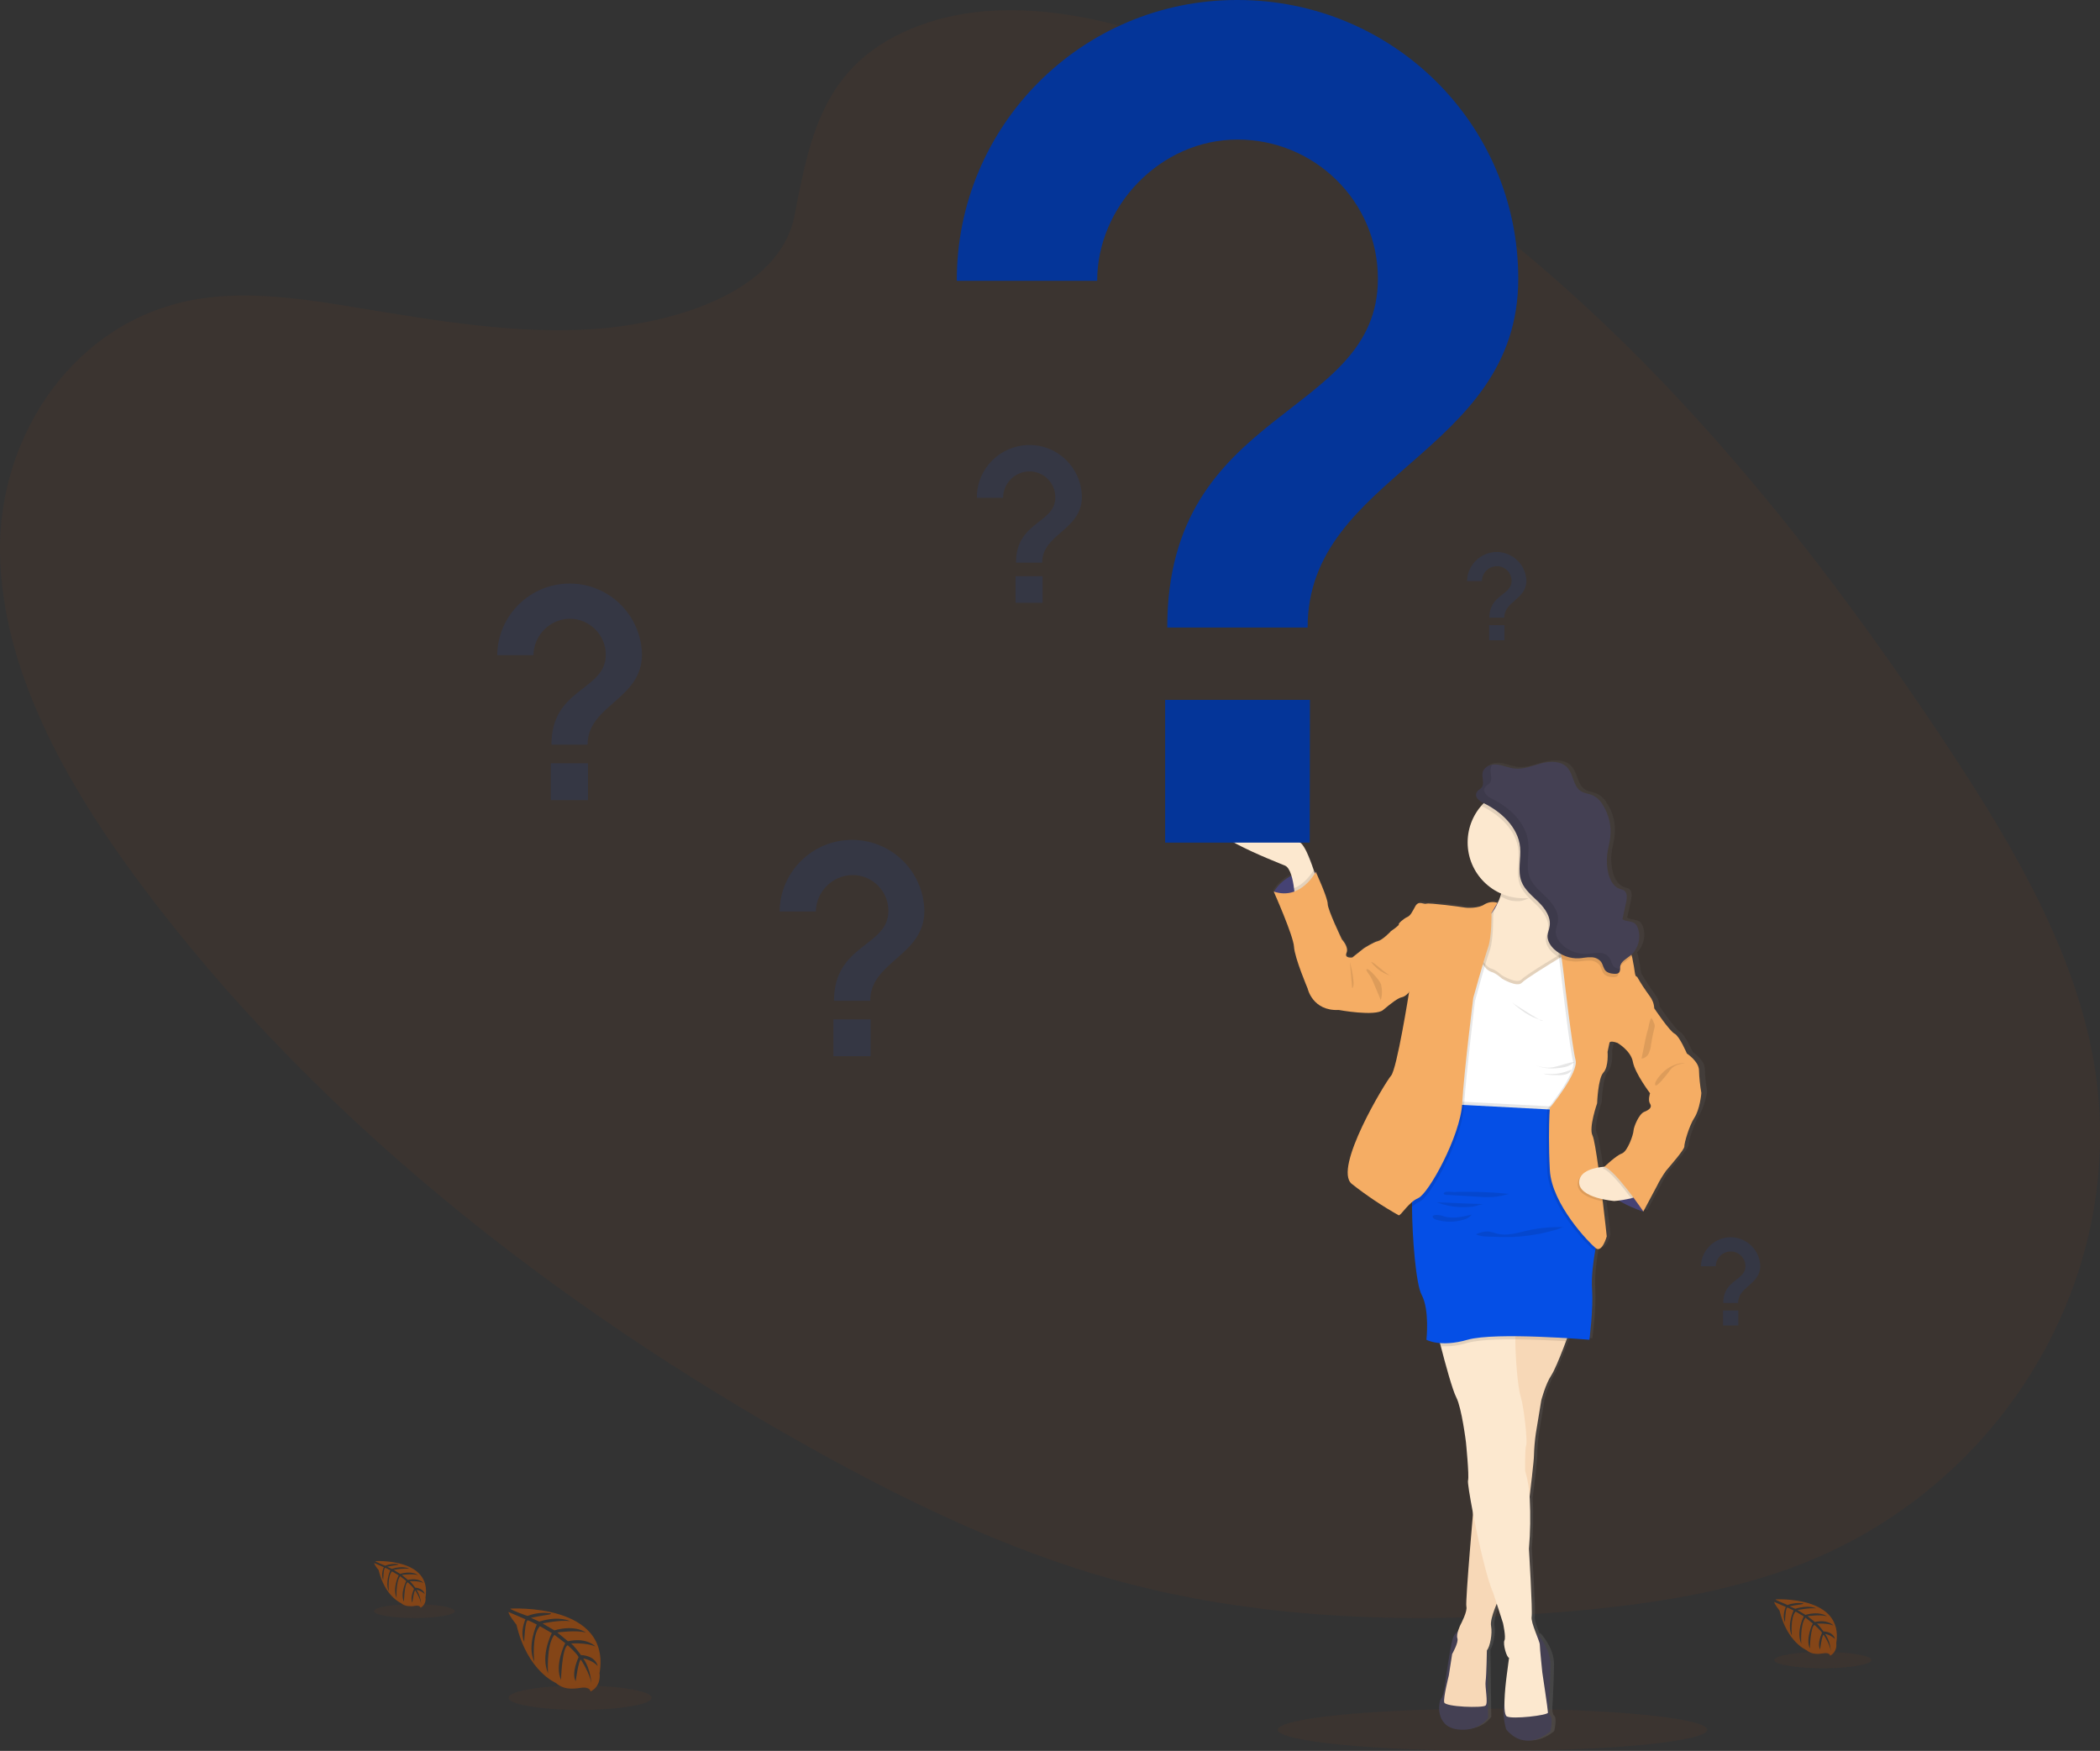 <?xml version="1.0" encoding="utf-8"?>
<!-- Generator: Adobe Illustrator 22.1.0, SVG Export Plug-In . SVG Version: 6.00 Build 0)  -->
<svg version="1.1" id="_x38_69a981d-5394-490d-9104-6940aaebaf2b"
	 xmlns="http://www.w3.org/2000/svg" xmlns:xlink="http://www.w3.org/1999/xlink" x="0px" y="0px" viewBox="0 0 1003.9 836.8"
	 style="enable-background:new 0 0 1003.9 836.8;" xml:space="preserve">
<rect x="0" y="0" width="1003.9" height="836.8" fill="#333333" stroke="none"/>
<style type="text/css">
	.st0{opacity:0.1;fill:#844517;enable-background:new    ;}
	.st1{fill:#844517;}
	.st2{fill:url(#SVGID_1_);}
	.st3{fill:#4C4981;}
	.st4{opacity:0.1;enable-background:new    ;}
	.st5{fill:#FCE8CF;}
	.st6{fill:#444053;}
	.st7{fill:#F7D8B7;}
	.st8{fill:#FFFFFF;}
	.st9{fill:#F5AD64;}
	.st10{fill:#054FE6;}
	.st11{fill:#043599;}
	.st12{opacity:0.1;fill:#0658FF;enable-background:new    ;}
</style>
<title>questions</title>
<ellipse class="st0" cx="713.5" cy="826.7" rx="102.6" ry="10.1"/>
<path class="st0" d="M439.5,12.2c45.2-16.8,100.2-2.3,147.1,18.7C734.1,97.1,841.6,222.7,927,350.7c30.9,46.3,60.3,94.7,71.9,146.4
	c23.7,105.3-38.1,214.2-143,252.4c-35.7,13-74.9,18.3-114.2,21.3c-69.8,5.3-142.1,3.2-211.4-16.4c-49.4-14-96.1-36.5-141-61.4
	C264.2,623.5,149.9,533.2,67.5,422.9C31.4,374.6,0.9,320,0,264.2s35.5-111.9,95.3-121.4c24.7-3.9,50.9,0.2,76.4,4.4
	c37.6,6.2,75.7,12.7,112.9,10c38.4-2.8,88.3-17.8,95.3-54.5C387.4,63.4,394.4,29,439.5,12.2z"/>
<path class="st1" d="M244,768.8c0,0,48.3-2.9,42.6,30.9c0,0,1.1,6-4.3,8.7c0,0-0.1-2.5-5-1.7c-1.7,0.3-3.5,0.4-5.2,0.3
	c-2.4-0.2-4.6-1.1-6.4-2.7l0,0c0,0-13.6-5.6-18.8-27.8c0,0-3.9-4.8-3.8-6.1l8.1,3.5c0,0-2.8,5.9-0.6,10.8c0,0,0.3-10.5,1.8-10.3
	c0.3,0,4.2,2,4.2,2s-4.8,10.2-1.2,17.7c0,0-1.4-12.6,2.7-16.9l5.7,3.3c0,0-5.6,10.6-1.8,19.2c0,0-1-13.2,3-18.4l5.2,4
	c0,0-5.3,10.4-2,17.6c0,0,0.4-15.4,3.2-16.6c0,0,4.5,4,5.2,5.7c0,0-3.6,7.6-1.4,11.5c0,0,1.4-10.3,2.5-10.3c0,0,4.5,6.8,5,11.5
	c0,0-0.2-6.9-3.9-12.1c0,0,4.4,0.8,6.9,3.6c0,0-0.7-4.8-8-5.2c0,0-3.7-5.2-4.8-5.5c0,0,7.3-0.6,11.7,1.4c0,0-3.9-4.5-13.1-2.5
	l-5.1-4.2c0,0,9.6-1.3,13.7,0.1c0,0-4.7-4-15.1-1.1l-5.6-3.3c0,0,8.2-1.8,13.1-1.1c0,0-5.2-2.8-14.7,0.2l-4-1.8c0,0,6-1.2,7.8-1.4
	s1.9-0.7,1.9-0.7c-3.8-0.6-7.7-0.2-11.3,1.2C252.3,772.4,243.9,769.4,244,768.8z"/>
<ellipse class="st0" cx="277.3" cy="811.4" rx="34.2" ry="5.8"/>
<path class="st1" d="M179.4,746.1c0,0,27.2-1.6,24,17.4c0.3,2-0.6,4-2.4,4.9c0,0,0-1.4-2.8-0.9c-1,0.2-2,0.2-3,0.1
	c-1.3-0.1-2.6-0.6-3.6-1.5l0,0c0,0-7.6-3.2-10.6-15.7c0,0-2.2-2.7-2.1-3.4l4.6,2c0,0-1.6,3.3-0.3,6.1c0,0,0.1-6,1-5.8
	c0.2,0,2.4,1.2,2.4,1.2s-2.7,5.8-0.7,10c0,0-0.8-7.1,1.5-9.5l3.2,1.9c0,0-3.1,6-1,10.8c0,0-0.5-7.5,1.7-10.4l2.9,2.3
	c0,0-3,5.9-1.1,9.9c0,0,0.2-8.7,1.8-9.3c0,0,2.6,2.3,3,3.2c0,0-2,4.3-0.8,6.5c0,0,0.8-5.8,1.4-5.8c0,0,2.5,3.8,2.8,6.5
	c-0.1-2.4-0.9-4.8-2.2-6.8c1.5,0.3,2.8,1,3.9,2c0,0-0.4-2.7-4.5-3c0,0-2.1-2.9-2.7-3.1c0,0,4.1-0.3,6.6,0.8c0,0-2.2-2.6-7.4-1.4
	l-2.9-2.4c0,0,5.4-0.7,7.7,0.1c0,0-2.6-2.3-8.5-0.6l-3.1-1.9c2.4-0.5,4.9-0.7,7.4-0.6c0,0-2.9-1.6-8.3,0.1l-2.2-1
	c0,0,3.4-0.7,4.4-0.8s1-0.4,1-0.4c-2.1-0.4-4.4-0.1-6.4,0.7C184,748.2,179.3,746.4,179.4,746.1z"/>
<ellipse class="st0" cx="198.1" cy="770" rx="19.3" ry="3.3"/>
<path class="st1" d="M848.8,764.4c0,0,32.8-2,29,21c0.4,2.4-0.8,4.8-2.9,5.9c0,0-0.1-1.7-3.4-1.1c-1.2,0.2-2.4,0.3-3.6,0.2
	c-1.6-0.1-3.1-0.7-4.4-1.8l0,0c0,0-9.2-3.8-12.8-18.9c0,0-2.7-3.3-2.5-4.1l5.5,2.4c0,0-1.9,4-0.4,7.3c0,0,0.2-7.2,1.2-7
	c0.2,0,2.9,1.4,2.9,1.4s-3.3,7-0.8,12c0,0-0.9-8.6,1.8-11.5l3.9,2.3c0,0-3.8,7.2-1.2,13.1c0,0-0.7-9,2-12.5l3.5,2.8
	c0,0-3.6,7.1-1.4,12c0,0,0.3-10.5,2.2-11.3c0,0,3.1,2.7,3.6,3.8c0,0-2.5,5.2-0.9,7.9c0,0,0.9-7,1.7-7c0,0,3.1,4.6,3.4,7.8
	c-0.1-2.9-1.1-5.8-2.7-8.2c1.8,0.3,3.4,1.2,4.7,2.4c0,0-0.5-3.3-5.5-3.6c0,0-2.5-3.5-3.2-3.7c0,0,5-0.4,8,0.9c0,0-2.7-3.1-8.9-1.7
	l-3.5-2.8c0,0,6.5-0.9,9.3,0.1c0,0-3.2-2.7-10.3-0.7l-3.8-2.3c0,0,5.6-1.2,8.9-0.8c0,0-3.5-1.9-10,0.2l-2.7-1.2c0,0,4.1-0.8,5.3-0.9
	s1.3-0.5,1.3-0.5c-2.6-0.4-5.2-0.1-7.7,0.8C854.5,766.9,848.7,764.8,848.8,764.4z"/>
<ellipse class="st0" cx="871.4" cy="793.4" rx="23.2" ry="3.9"/>
<linearGradient id="SVGID_1_" gradientUnits="userSpaceOnUse" x1="795.211" y1="-27.576" x2="795.211" y2="440.982" gradientTransform="matrix(1 0 0 -1 -98.04 804.39)">
	<stop  offset="0" style="stop-color:#808080;stop-opacity:0.25"/>
	<stop  offset="0.54" style="stop-color:#808080;stop-opacity:0.12"/>
	<stop  offset="1" style="stop-color:#808080;stop-opacity:0.1"/>
</linearGradient>
<path class="st2" d="M816.1,521.6c-0.6-3.5-1-7.1-1.1-10.7c0-4.3-5.8-8.1-5.8-8.1s-3.6-8.3-6-9.6s-9.8-12.1-9.8-12.1
	c-0.1-2.2-0.9-4.2-2.2-5.9c-2.2-2.9-4.2-6-6.1-9.2l0,0c-1-1.2-0.5-2.1-2-9.2c-0.1-0.4-0.2-0.7-0.3-1.1c0-0.2-0.1-0.3-0.2-0.5
	c3.2-3.3,4.3-8.1,2.8-12.4c-0.3-0.8-0.8-1.6-1.4-2.2c-1.7-1.4-4.4-0.8-6.1-2.1l1.8-8.2c0.4-2,0.7-4.5-1.1-5.6
	c-0.7-0.3-1.3-0.5-2.1-0.7c-3-1-4.7-4.2-5.5-7.2c-0.7-2.9-1-6-0.6-9c0.3-2.9,1.2-5.7,1.5-8.6c0.6-5.4-0.7-10.8-3.7-15.3
	c-1.1-2-2.8-3.6-4.8-4.6c-1.8-0.8-4-1-5.7-2c-3.7-2.4-3.5-8-6.5-11.2c-3-3.2-8.2-3.2-12.6-2.1c-4.3,1.1-8.6,3-13.1,2.5
	c-2.9-0.3-5.5-1.6-8.4-1.9c-0.8-0.1-1.6,0-2.5,0.1v-0.1c-2.1,0.4-4.1,1.6-4.6,3.6c-0.1,0.5-0.2,1-0.1,1.5c0,1.2,0.3,2.4,0.3,3.5
	c0.1,0.9-0.2,1.8-0.8,2.5c-0.6,0.6-1.4,0.9-2,1.6c-0.5,0.5-0.8,1.2-0.7,1.8c0,1.8,2.2,3.3,3.7,4.1h0.1c-0.4,0.4-0.8,0.8-1.2,1.2
	c-4.3,4.8-6.6,11-6.6,17.5c0.1,10.6,6.5,20.2,16.2,24.4l-0.2,0.7c-0.4,1.3-0.9,2.5-1.5,3.8c-2.1-0.7-4.4-0.4-6.3,0.7
	c-2.9,2-8.5,1.8-9.9,1.5s-17-2.3-18.2-1.8s-3.7-1.7-5.3,1.2s-2.4,4.5-4,5.3s-4.5,3.1-4.1,3.5s-4.1,3.4-4.1,3.4s-3.8,4-6.1,4.5
	c-2.2,0.5-7,3.6-7,3.6l-5.5,4.3c0,0-4.1,0.6-2.8-2.2s-2.2-6.4-2.2-6.4s-7-14.1-7-17c0-2.9-5.7-15.3-5.7-15.3l-0.7-0.1L628,415
	c-1-3-2.4-6.6-3.5-8.7c-2-4-3.2-4.5-3.2-4.5s-24.1-18.1-39.7-12.6c-15.6,5.5,28.5,21.9,32.5,23.7c1.4,0.6,2.4,2.5,3.1,4.8
	c-3.5,1.7-6.5,4.4-8.5,7.7c0,0,9.6,21.2,9.8,26.5c0.2,5.3,6.6,20,6.6,20s2.4,10.9,15.1,10.3c0,0,17.6,3.2,21.5,0s7.3-5.8,9.2-6.2
	c1.4-0.5,2.6-1.3,3.5-2.5c0,0-5.8,36.8-8.7,39.9s-28.1,44.5-19.1,51.8c7.2,5.6,14.8,10.6,22.7,15c0.8,0.4,3.1-3.5,6.4-6.2
	c0,0.7,0,1.4,0,2.1c0.1,14.7,2,37,4.7,42c4,7.3,2.4,21.6,2.4,21.6c2.1,1,4.4,1.5,6.7,1.6c0.1,0.5,0.3,1,0.4,1.5
	c2.2,8.3,5.7,21.1,7.5,24.5c2.7,5.2,4.7,21.5,4.7,21.5s1.6,16,1,18.2c-0.2,0.8,0.8,7.5,2.5,16l0,0c-1,11.5-2.9,33.6-3.2,41.7l0,0
	c0,0.2,0,0.3,0,0.4v0.1c0,0.1,0,0.2,0,0.3c0,0.2,0,0.3,0,0.5l0,0c0,0.5,0,1,0.1,1.5c0.1,0.8,0.1,1.5-0.2,2.3
	c-0.7,2.2-1.6,4.4-2.7,6.4c-0.5,1-0.9,2-1.2,3.1c-1,0.4-2.2,1.5-2.9,4.1c-1.2,4.8-3.1,18-3.1,18s-0.8,8.1-2.2,9.9s-3,13.3,7.6,14.8
	s15.1-5.6,15.1-5.6l-0.4-32.1v-0.1c0.2-0.3,0.4-0.6,0.5-0.9v-0.1c0.1-0.2,0.2-0.3,0.2-0.5l0.1-0.2l0.2-0.4c0,0,0-0.1,0-0.1
	c1-3.1,1.3-6.3,0.9-9.5v-0.2v-0.2c0-0.1,0-0.2,0-0.2v-0.5c0-0.1,0-0.1,0-0.2c0-0.2,0-0.4,0.1-0.7c0.1-0.3,0-0.1,0-0.1l0.1-0.4v-0.2
	c0-0.1,0-0.3,0.1-0.4c0,0,0-0.1,0-0.1c0.1-0.5,0.2-1,0.3-1.4v-0.1l0.2-0.5l0,0c0.2-0.5,0.3-1,0.5-1.5V770c0-0.2,0.1-0.3,0.2-0.5
	v-0.1c0.2-0.5,0.4-1,0.5-1.4l0-0.1l0.2-0.4l0-0.1l0.4-0.9l0,0l2.9,9c0,0,1.6,6.7,0.8,8.3s1,8.2,2.2,8.3l-1.2,8.3
	c-0.6,4.6-1,9.2-1.1,13.8c-0.1,0.5-0.2,1-0.2,1.3c-0.8,4.3,1.1,10.9,1.1,10.9c9.8,11.6,21.5,0.9,21.5,0.9s1.4-6.1,0-7.3
	s-0.8-5.6-0.8-5.6s0.6-10.9,0.7-18.9s-6.5-15-6.5-15l-0.4,0.3c-1.2-3.1-2.6-6.8-2.3-8.4c0.5-2.8-1.4-32.6-1.4-32.6
	c0.7-8,0.8-16,0.4-24l0,0c0.2-1.3,0.3-2.7,0.5-4c0.8-6.4,1.4-11.9,1.6-14.7l0,0v-0.3c0.1-0.8,0.1-1.3,0.1-1.6c0-1,0-2.1,0.1-3.4
	c0.2-3.4,0.8-7.3,0.8-7.3l2.6-15.8c0,0,2-7.7,4.8-12l0.3-0.5l0,0c0.1-0.2,0.2-0.4,0.3-0.6l0-0.1c0.1-0.2,0.2-0.4,0.3-0.7l0-0.1
	c0.4-0.8,0.8-1.7,1.3-2.7c0-0.1,0.1-0.2,0.1-0.2l0.3-0.8c0-0.1,0.1-0.2,0.1-0.3s0.2-0.5,0.3-0.8c0-0.1,0.1-0.2,0.1-0.3
	c0.1-0.3,0.3-0.6,0.4-0.9l0.2-0.5c0.1-0.2,0.2-0.5,0.3-0.7l0.2-0.6c0.1-0.2,0.1-0.3,0.2-0.5l0.3-0.7c0-0.1,0.1-0.2,0.1-0.3
	c0.7-1.8,1.4-3.5,2-5.1l0,0c0.2-0.5,0.4-1,0.5-1.4c6.4,0.4,10.7,0.7,10.7,0.7s2-14.3,1.4-23.8c-0.4-6.4,0.8-14.5,1.6-19
	c0.1-0.5,0.2-0.9,0.2-1.3l0.2,0.1c3.1,2.5,5.3-5.6,5.3-5.6s-0.8-7.5-2-16.7l-0.1-0.9c1.8,0.4,3.6,0.7,5.4,0.8c0,0,1-0.1,2.4-0.3
	c3.8,2.2,7.8,4,11.9,5.4l6.6-12.2c1.2-2.5,2.7-4.9,4.3-7.2c2-2.5,9.1-10.3,8.9-11.8s2.4-9.9,4.8-13.7S816.2,522.2,816.1,521.6z
	 M788.5,530.9c-2.6,1.1-5.1,7.2-5.2,9.1s-2.9,9.9-5.7,10.9c-2.6,0.9-7.7,5.5-8.5,6.3c-0.8,0.1-1.8,0.2-2.7,0.3
	c-1.1-7.7-2.2-14.1-2.9-15.4c-2-3.7,2.2-15.4,2.2-15.4s0.4-11.9,3-14.7s2-9.9,2-9.9s0.6-2.9,0.9-4.3s3.7,0,3.7,0l0,0
	c0,0,6.7,3.7,7.7,9.2s8.3,15.1,8.3,15.1s-1.1,3.3,0,5S791.1,529.8,788.5,530.9z"/>
<path class="st3" d="M609,426.2c4.2-6.9,12-10.6,20-9.4v14.3h-8.7l-6.8-1.7L609,426.2z"/>
<path class="st4" d="M609,426.2c4.2-6.9,12-10.6,20-9.4v14.3h-8.7l-6.8-1.7L609,426.2z"/>
<path class="st5" d="M629.6,420.6L619,428c0,0-0.1-1.5-0.4-3.5c-0.5-3.9-1.7-9.7-4.3-10.8c-3.9-1.7-47.4-18.1-32-23.6
	s39.1,12.5,39.1,12.5s1.2,0.4,3.2,4.5c1,2.1,2.4,5.7,3.4,8.7C629,418.5,629.6,420.6,629.6,420.6z"/>
<polygon class="st3" points="714.7,432.1 715.9,431.5 719.3,435.4 716.5,441.3 711.8,439.4 712.9,434.7 "/>
<path class="st6" d="M698.6,779.4c0,0-3.1-0.4-4.3,4.4s-3.1,18-3.1,18s-0.7,8.1-2.2,9.9s-2.9,13.3,7.5,14.8s14.9-5.6,14.9-5.6
	l-0.4-32.1L698.6,779.4z"/>
<path class="st6" d="M734.8,780.8c0,0,6.5,7,6.4,14.9s-0.7,18.8-0.7,18.8s-0.6,4.4,0.7,5.6s0,7.3,0,7.3s-11.5,10.7-21.2-0.9
	c0,0-1.9-6.6-1.1-10.9s3-23.4,3-23.4L734.8,780.8z"/>
<path class="st7" d="M751,634.6c0,0-6.6,18.5-9.4,22.7s-4.8,12-4.8,12l-2.6,15.8c-0.5,3.5-0.8,7.1-0.9,10.6
	c0.1,3.5-6.4,55.3-6.4,55.3l-10.3,13.1c0,0-4.5,9.2-3.8,13s-0.5,9.9-2,11.7c0,0-0.2,12-0.6,14.7s1.3,10.3,0,11.6s-19.3,0.7-19.8-1.5
	s2.2-12.8,2.2-12.8l1.6-10.3c0,0,3.2-5.6,2.5-7.5s1.3-6.1,1.5-6.5s3.4-6.4,2.8-8.7s3.8-51.7,3.8-51.7l12.6-88.4L751,634.6z"/>
<path class="st5" d="M740,818.5c0.1,1.3-17.2,3.3-19.7,1.8s0-19.7,0-19.7l1.1-8.3c-1.2-0.1-3-6.7-2.2-8.3s-0.7-8.3-0.7-8.3l-2.9-9
	l-1.8-5.5c-2.9-6.3-7-24.3-9.6-37.8c-1.6-8.4-2.7-15.1-2.4-15.9c0.6-2.2-1-18.2-1-18.2s-2-16.3-4.6-21.4c-1.8-3.4-5.3-16.2-7.4-24.4
	c-1.1-4.2-1.9-7.3-1.9-7.3s18.5-1.5,29.7-2.1c5.2-0.2,8.8-0.3,8.3,0.1s-0.5,2.7-0.5,5.9c0,8.4,1.2,23.2,2.5,27.1
	c1.7,5.5,3.4,22,2.7,23.6s-0.5,12.2-0.5,12.2c1.3,4.3,2,8.8,2.2,13.3c0.4,8,0.3,15.9-0.4,23.9c0,0,1.8,29.7,1.3,32.5
	s3.9,11.6,3.9,13.3s1.2,13.3,1.2,13.3S740,817.2,740,818.5z"/>
<path class="st5" d="M749.7,461.3l-2.1,2.3l-1.4,1.5l-8,8.6l-20.7,2.3l-11-2.9l-2.7-0.7c0,0,0-5.5,0.5-12.1
	c0.7-8.5,2.4-18.8,6.4-21.6c2-1.6,3.6-3.6,4.7-5.9c0.8-1.6,1.5-3.2,2-4.9c0.1-0.2,0.1-0.4,0.2-0.7c0.9-3,1.5-6,1.9-9.1
	c0,0,2.6-1.5,6.3-3.2c9.6-4.5,26.1-10.6,20.3,3.2c-0.8,2-1.6,4.1-2.2,6.2c-0.1,0.3-0.2,0.6-0.2,0.9c-1.9,7.7-0.7,12.3,0.8,14.9l0,0
	c0.2,0.4,0.5,0.9,0.8,1.3c0.4,0.5,0.9,1,1.4,1.4l2.4,15.1l0.2,1.2L749.7,461.3z"/>
<path class="st4" d="M746.2,418.8C745.1,421.4,746.7,416.6,746.2,418.8c-4.4,3.1-14.6,11.9-20.4,11.9c-3.9,0-5.1-0.7-8.4-2.2
	c1-3.2,1.7-6.4,2.2-9.7C719.5,418.8,754.1,399.7,746.2,418.8z"/>
<path class="st5" d="M755,402.7c0,13.6-10.3,25.1-23.9,26.5c-0.9,0.1-1.8,0.1-2.8,0.1c-14.7,0-26.7-11.9-26.7-26.7
	c0-14.7,11.9-26.7,26.7-26.7C743,376,755,388,755,402.7L755,402.7z"/>
<path class="st4" d="M758.8,520.9l-3.8,9.9c0,0-3.1,0.1-7.9,0.3c-16.3,0.5-52.1,1.2-53.7-3c-0.4-1.1-0.5-2.2-0.6-3.3
	c-0.2-6.4,2.8-16.2,2.8-16.2s1.7-19.6,1.7-20.4s-1.5-14.6-1.5-14.6l2.9-11l8.2-5.8c0,0,3.7,5.6,5.9,6.1s5.1,3.2,5.1,3.2
	s7.2,4.4,9.5,2c2.3-2.5,20.4-13.2,20.4-13.2l9.5,10.5L758.8,520.9z"/>
<path class="st8" d="M758.8,522.4l-3.8,9.9c0,0-3.1,0.1-7.9,0.3h-0.5c-2.1,0.1-4.5,0.1-7,0.2c-12.9,0.3-30.7,0.4-40-1
	c-3.5-0.5-5.8-1.2-6.2-2.2c-0.2-0.6-0.4-1.2-0.4-1.8c-0.1-0.5-0.1-1-0.1-1.5c-0.2-6.4,2.8-16.2,2.8-16.2s1.7-19.6,1.7-20.4
	s-1.5-14.6-1.5-14.6l2.9-11l5.6-3.9l2.6-1.8c0.9,1.3,1.8,2.5,2.8,3.7c0.8,1.1,1.8,1.9,3.1,2.4c2.2,0.5,5.1,3.2,5.1,3.2
	s7.2,4.4,9.5,2c1.8-1.9,12.8-8.6,17.8-11.7c1.6-1,2.6-1.5,2.6-1.5l1.3,1.4l8.3,9.1L758.8,522.4z"/>
<path class="st4" d="M629.6,420.6L619,428c0,0-0.1-1.5-0.4-3.5c5.3-2.2,8.5-7.1,9.4-8.7C629,418.5,629.6,420.6,629.6,420.6z"/>
<path class="st9" d="M667,445.9l-2.3-0.6c0,0-3.8,4-6,4.5c-2.2,0.5-6.8,3.5-6.8,3.5l-5.4,4.3c0,0-4,0.6-2.8-2.2s-2.2-6.4-2.2-6.4
	s-6.8-14.1-6.8-17s-5.7-15.3-5.7-15.3s-7.1,13.8-20.1,9.4c0,0,9.4,21.1,9.7,26.4s6.5,19.9,6.5,19.9s2.3,10.9,14.9,10.3
	c0,0,17.4,3.2,21.2,0s7.2-5.8,9-6.1c1.8-0.4,3.4-2.4,3.4-2.4v-14.5L667,445.9z"/>
<path class="st4" d="M645.3,459.7c0,0,3.1,11.4,1.1,12.6L645.3,459.7z"/>
<path class="st4" d="M747,532.5c-16.3,0.5-52.1,1.2-53.7-3c-0.4-1.1-0.5-2.2-0.6-3.3l53.2,2.8L747,532.5z"/>
<path class="st4" d="M751,634.6c0,0-1,2.8-2.4,6.4c-6.8-0.4-15.7-0.8-24.2-0.9c-3,0-5.9,0-8.7,0.1c-5.9,0.2-11,0.7-14.2,1.6
	c-4.1,1.3-8.4,1.8-12.7,1.6c-1.1-4.2-1.9-7.3-1.9-7.3s18.5-1.5,29.7-2.1l0.9-6.2L751,634.6z"/>
<path class="st10" d="M765.4,589.8l-2.1,4.4c0,0-0.3,1.3-0.7,3.4c-0.8,4.5-2,12.6-1.5,19c0.6,9.4-1.3,23.7-1.3,23.7s-45-3.8-58.2,0
	s-19.7,0-19.7,0s1.6-14.2-2.3-21.5c-2.7-5-4.5-27.3-4.6-42c0-6.8,0.3-11.9,1.2-12.9c2.7-3.3,14.2-36.3,14.2-36.3l2.6,0.1l7,0.4
	l39.8,2.1l6.2,0.3l0.7,2L765.4,589.8z"/>
<path class="st3" d="M785.2,575.2l0.4,3.9c0,0-19.7-6.4-18.7-14.3s0-7,0-7l15.8,1.3L785.2,575.2z"/>
<path class="st4" d="M785.2,575.2l0.4,3.9c0,0-19.7-6.4-18.7-14.3s0-7,0-7l15.8,1.3L785.2,575.2z"/>
<path class="st4" d="M658.4,462.9c2,1.7,4.4,2.9,6.9,3.6c-0.7-0.2-1.4-0.5-2-1c-1.4-1-2.8-2.1-4.1-3.2c-1.1-0.9-2.5-2.3-3.8-2.6
	C656.3,460.9,657.3,461.9,658.4,462.9z"/>
<path class="st4" d="M658.7,468c0.6,0.7,1.1,1.5,1.5,2.4c0.6,2.5,0.6,5.1-0.1,7.6l-3.2-7.6c-0.5-1.3-1.1-2.6-1.8-3.8
	c-0.3-0.5-2.1-2.7-1.9-3.2C653.9,462,658.1,467.3,658.7,468z"/>
<path class="st4" d="M746.9,510.2c2.2-0.3,4.2-1.2,5.8-2.7c-3.2,0.4-6.3,1.7-9.5,2.4c-3,0.7-6.1,0.4-8.9-0.8
	C737.9,510.9,743,510.9,746.9,510.2z"/>
<path class="st4" d="M737.7,487.8c-0.6,0.1-1.2-0.1-1.7-0.4c-2.4-1.4-4.8-2.9-7.2-4.4c-2.3-1.5-5.1-3-7.1-4.9
	C726.6,482.5,731.1,486.2,737.7,487.8z"/>
<path class="st4" d="M744.5,513.8c1.3,0.1,2.6,0,3.8-0.3c1.3-0.3,2.4-1,3.1-2.1c-0.5-0.1-0.9,0-1.3,0.2c-3.9,1.6-8.1,2.1-12.3,1.5
	C739.8,513.9,742.4,513.8,744.5,513.8z"/>
<path class="st4" d="M721.3,570.6c-2.5,0.8-5.2,1.3-7.8,1.5c-2.1,0.1-4.1,0.1-6.2-0.1l-10-0.6l-5-0.3c-0.6,0-3,0-1.8-1.2
	c0.6-0.6,3.9-0.2,4.8-0.2c1.7-0.1,3.3-0.1,5-0.1c3.3,0,6.6,0,9.9,0.2C714,569.9,717.6,570.2,721.3,570.6z"/>
<path class="st4" d="M709.7,575.5c-1.7-0.1-3.9,0.9-5.6,1.2c-2,0.2-3.9,0.3-5.9,0.2c-3.9-0.1-7.7-0.9-11.4-2.3
	C694.4,575,702.1,575.2,709.7,575.5z"/>
<path class="st4" d="M688.3,580.8c0.7,0.1,1.5,0.3,2.2,0.6c4.2,1.2,8.7,0.1,13-0.9c-1.1,1.6-3,2.3-4.9,2.7c-3.1,0.8-6.4,0.9-9.6,0.3
	c-1-0.2-3.5-0.6-4-1.6C684.1,580.4,687.4,580.6,688.3,580.8z"/>
<path class="st4" d="M712,588.6c1.3,0.3,2.5,0.6,3.7,1c4.8,1.2,9.7-0.4,14.5-1.5c5.7-1.3,11.6-1.8,17.5-1.6c-1,0-2.7,0.9-3.8,1.2
	c-1.3,0.4-2.7,0.8-4.1,1.1c-2.7,0.7-5.4,1.2-8.2,1.6c-5.6,0.8-11.2,1-16.8,0.7c-2.6-0.1-7,0.1-9.2-1.2
	C707.6,588.9,709.8,588.4,712,588.6z"/>
<path class="st4" d="M713.8,437.8c0,0,0.2,11.3-1.6,16.4c-0.6,1.6-1.5,4.5-2.5,7.9c-1.1,3.7-2.2,7.8-3.1,11
	c-0.9,3.2-1.5,5.4-1.5,5.4s-4.1,33.6-5.2,49.7c0,0.3,0,0.6-0.1,0.8c-0.1,0.9-0.2,1.8-0.3,2.8c-2.4,15.9-16.1,40.5-20.7,42.4
	c-1.4,0.7-2.8,1.6-3.9,2.7c0-6.8,0.3-11.9,1.2-12.9c2.7-3.3,14.2-36.3,14.2-36.3l2.6,0.1c-0.1-0.5-0.1-1-0.1-1.5
	c-0.2-6.4,2.8-16.2,2.8-16.2s1.7-19.6,1.7-20.4s-1.5-14.6-1.5-14.6l2.9-11l5.6-3.9c0.7-8.5,2.4-18.8,6.4-21.6c2-1.6,3.6-3.6,4.7-5.9
	c0.8,0.1-0.7-0.6-0.7-0.6L713.8,437.8z"/>
<path class="st9" d="M715.9,431.5c-2.1-0.7-4.3-0.4-6.2,0.7c-2.8,2-8.3,1.8-9.8,1.5s-16.8-2.3-18-1.8s-3.7-1.7-5.3,1.2
	s-2.3,4.5-3.9,5.2c-1.6,0.7-4.4,3.1-4,3.5s-4,3.4-4,3.4l8.9,29c0,0-5.8,36.7-8.6,39.9s-27.8,44.4-18.8,51.7
	c7.1,5.6,14.6,10.6,22.4,15c1,0.5,4.5-6.1,9.4-8.2s20.1-29.6,21-45.2s5.3-50.5,5.3-50.5s5.3-19.1,7.1-24.2s1.6-16.4,1.6-16.4
	L715.9,431.5z"/>
<path class="st4" d="M765.4,589.8l-2.1,4.4c0,0-0.3,1.3-0.7,3.4c-0.4,0-0.7-0.2-1-0.5c-3.1-2.5-21-20.9-21.9-37.3
	c-0.6-12.1-0.3-22.5-0.1-27.2c0.1-1.5,0.1-2.3,0.1-2.5l0,0c0,0,13.9-16.9,12.3-22.9s-5.3-38-5.3-38l-0.5-4.2l-0.9-7.1l-2.2-17.2
	l2.3,0.5c0.4,0.5,0.9,1,1.4,1.4l2.4,15.1l8.3,9.1l1.3,55.4l-3.8,9.9c0,0-3.1,0.1-7.9,0.3h-0.5L765.4,589.8z"/>
<path class="st9" d="M773.1,498.4c0,0-3.4-1.3-3.7,0s-0.9,4.3-0.9,4.3s0.6,7.1-2,9.9s-3,14.7-3,14.7s-4.1,11.7-2.2,15.4
	c0.7,1.3,1.8,8,2.9,16c0.7,5,1.4,10.5,2,15.5c1.1,9.1,1.9,16.7,1.9,16.7s-2.2,8.1-5.3,5.6s-21-20.9-21.9-37.3
	c-0.6-11.5-0.4-21.5-0.2-26.4c0.1-2.1,0.2-3.3,0.2-3.3s13.9-16.9,12.3-22.9s-5.3-38-5.3-38l-0.6-5l-0.7-5.3l-0.2-1.2l-2.2-17l0,0
	c0.4,0.1,14.1,3.2,15.9,5s13,4.4,13,4.4c3.4,0.9,6.1,3.7,6.9,7.1c0.1,0.3,0.2,0.7,0.3,1.1c1.5,7.1,1,8,2,9.2
	S773.1,498.4,773.1,498.4z"/>
<path class="st4" d="M766.4,574.2c-5-1-12.4-3.3-12.2-8.4c0.2-4.8,5.9-6.5,10.2-7.1C765,563.6,765.7,569.1,766.4,574.2z"/>
<path class="st5" d="M781.9,571.6c-0.2,0.4-1,0.8-2.1,1.1c-2.7,0.6-5.4,1.1-8.1,1.3c0,0-17-1.3-16.8-9.1c0.2-5.5,7.9-7,12.2-7.3
	c1-0.1,1.9-0.1,2.9-0.1C769.9,557.6,782.6,570,781.9,571.6z"/>
<path class="st4" d="M781.9,571.6c-0.2,0.4-1,0.8-2.1,1.1c-4.4-5.9-10.6-13.5-13.6-14.2l0.9-0.8c1-0.1,1.9-0.1,2.9-0.1
	C769.9,557.6,782.6,570,781.9,571.6z"/>
<path class="st9" d="M777.6,466.1l5,0.7c1.8,3.2,3.8,6.2,6,9.2c1.3,1.7,2.1,3.7,2.2,5.9c0,0,7.3,10.9,9.7,12.1s5.9,9.5,5.9,9.5
	s5.8,3.8,5.8,8.1c0.1,3.6,0.5,7.1,1.1,10.6c0.1,0.6-0.8,8.2-3.3,12s-4.9,12.2-4.8,13.7s-6.8,9.3-8.8,11.7c-1.6,2.3-3.1,4.7-4.3,7.2
	l-6.5,12.2c0,0-13.7-20.2-18.7-21.3c0,0,5.6-5.4,8.4-6.4s5.5-9,5.6-10.9s2.6-8,5.1-9s3.9-2.2,2.8-3.9s0-5,0-5s-7.2-9.5-8.2-15
	s-7.6-9.2-7.6-9.2l-3.8-9.3L777.6,466.1z"/>
<path class="st4" d="M795.8,511.7c2.8-2.3,6.2-3.7,9.9-3.7c-2.3,0.4-4.8,0.9-6.5,2.5c-0.7,0.7-1.3,1.5-1.8,2.3
	c-0.6,0.8-5.3,6.8-6,5.9C790.2,517.3,794.8,512.5,795.8,511.7z"/>
<path class="st4" d="M784.7,505.9c1.5-0.1,2.9-1.1,3.5-2.5c0.6-1.4,1-2.8,1.1-4.3c0.4-2.5,0.9-5,1.5-7.4c0.4-1,0.3-2.1-0.2-3
	c-0.3-0.8-0.6-1.5-1.1-2.2c-0.9,1-1.2,3.3-1.5,4.7c-0.5,1.7-0.9,3.3-1.3,5C786.5,497,784.8,505.9,784.7,505.9z"/>
<path class="st4" d="M780.4,456.6c-0.5,0.6-1.1,1.2-1.7,1.7c-2,1.6-4.7,2.9-4.9,5.4c0.1,0.8,0,1.6-0.3,2.4c-0.6,1.1-2.2,1-3.5,0.8
	c-1.1-0.1-2.1-0.5-2.9-1.1c-1.3-1.1-1.4-3.1-2.4-4.5c-1.2-1.5-3.1-2.3-5-2.2c-1.9-0.1-3.7,0.4-5.6,0.4c-1.2,0.1-2.4,0-3.6-0.2
	c-0.4-0.1-0.8-0.1-1.2-0.2c-0.8-0.2-1.7-0.5-2.4-0.8c-0.4-0.2-0.8-0.3-1.2-0.6c-1.3-0.6-2.4-1.4-3.5-2.4c-1.8-1.7-3.3-4-3.2-6.5
	c0.1-1.5,0.8-2.9,1-4.5c0.8-4.3-2.1-8.4-5.2-11.5c-1.2-1.2-2.6-2.4-3.8-3.7c-1.9-1.8-3.5-4-4.5-6.4c-0.8-2.6-1.1-5.3-0.8-8
	c0.3-2.7,0.4-5.5,0.2-8.2c-0.9-9.7-9.2-17.2-17.5-21.2l-0.4-0.2c9.7-11.1,26.5-12.3,37.6-2.6c11.1,9.7,12.3,26.5,2.6,37.6
	c-1.3,1.5-2.7,2.8-4.3,4c-0.1,0.3-0.2,0.6-0.2,0.9c-1.9,7.7-0.7,12.3,0.8,14.9l0,0c0.4,0.1,14.1,3.2,15.9,5s13,4.4,13,4.4
	C776.8,450.3,779.5,453.1,780.4,456.6z"/>
<path class="st6" d="M706.3,378.1c0.5-0.6,1.4-1,1.9-1.6c1.7-1.9,0-5,0.6-7.4c0.7-2.8,4.1-4,6.9-3.7c2.8,0.3,5.5,1.6,8.3,1.9
	c4.4,0.5,8.6-1.4,12.9-2.5s9.4-1.2,12.4,2.1s2.7,8.8,6.4,11.2c1.7,1.1,3.8,1.2,5.7,2c2,1,3.7,2.6,4.8,4.6c2.9,4.5,4.2,9.9,3.6,15.3
	c-0.3,2.9-1.2,5.7-1.5,8.6c-0.3,3-0.1,6.1,0.6,9c0.8,3,2.4,6.2,5.4,7.2c0.7,0.2,1.4,0.4,2,0.7c1.7,1.1,1.5,3.6,1.1,5.6l-1.8,8.2
	c1.7,1.3,4.4,0.7,6,2.1c0.7,0.6,1.1,1.4,1.4,2.2c1.6,4.7,0.2,9.9-3.6,13.1c-2,1.6-4.7,2.9-4.9,5.4c0.1,0.8,0,1.6-0.3,2.4
	c-0.6,1.1-2.2,1-3.5,0.8c-1.1-0.1-2.1-0.5-2.9-1.1c-1.3-1.1-1.4-3.1-2.4-4.5c-1.2-1.5-3.1-2.3-5-2.2c-1.9-0.1-3.7,0.4-5.6,0.5
	c-4.3,0.2-8.6-1.4-11.8-4.3c-1.8-1.7-3.3-4-3.2-6.5c0.1-1.5,0.8-2.9,1-4.5c0.7-4.3-2.1-8.4-5.2-11.5c-3.1-3.1-6.8-5.9-8.3-10
	c-1.9-5.1-0.1-10.8-0.6-16.2c-0.9-9.7-9.2-17.2-17.5-21.2C707.3,383,704.2,380.6,706.3,378.1z"/>
<path class="st4" d="M771.7,462.1c-1.3-1.1-1.4-3.1-2.4-4.5c-1.2-1.5-3.1-2.3-5-2.2c-1.9-0.1-3.7,0.4-5.6,0.5
	c-4.4,0.2-8.6-1.3-11.8-4.3c-1.8-1.7-3.3-4-3.2-6.5c0.1-1.5,0.8-3,1-4.5c0.8-4.3-2.1-8.4-5.2-11.5c-3.1-3.1-6.8-5.9-8.3-10
	c-1.9-5.1,0-10.8-0.6-16.2c-0.9-9.7-9.2-17.2-17.5-21.2c-1.9-1-5.1-3.4-2.9-5.8c0.5-0.6,1.4-1,1.9-1.6c1.7-1.9,0-5,0.6-7.4
	c0.1-0.5,0.3-1,0.6-1.4c-2.1,0.4-4,1.6-4.5,3.6c-0.6,2.5,1.1,5.5-0.6,7.4c-0.6,0.6-1.4,0.9-1.9,1.5c-2.2,2.5,1,4.9,2.9,5.8
	c8.3,4.1,16.6,11.5,17.5,21.2c0.5,5.4-1.3,11.1,0.6,16.2c1.5,4.1,5.2,7,8.3,10s6,7.2,5.2,11.5c-0.4,1.5-0.8,2.9-1,4.5
	c-0.1,2.5,1.4,4.8,3.2,6.5c3.2,2.9,7.5,4.5,11.8,4.3c1.9-0.1,3.7-0.5,5.6-0.5c1.9-0.1,3.8,0.7,5,2.2c1,1.4,1.1,3.4,2.4,4.5
	c0.9,0.6,1.9,1,2.9,1.1c1.2,0.2,2.8,0.3,3.5-0.8c0.2-0.4,0.3-0.9,0.3-1.4C773.5,463.1,772.5,462.7,771.7,462.1z"/>
<path class="st11" d="M626.1,402.7H557v-68.2h69.2L626.1,402.7z M625.1,299.9H558c0-105.9,100.7-99.7,100.7-166.7
	c0-36.9-30.2-66.5-67.1-66.5s-67.1,31.9-67.1,67.5h-67.1C457.2,60.2,517.1,0.1,591.1,0c0.2,0,0.3,0,0.5,0
	c74.1,0,134.2,59.2,134.2,133.2C725.8,217,625.1,226.5,625.1,299.9L625.1,299.9z"/>
<path class="st12" d="M281.1,382.4h-17.8v-17.6h17.8V382.4z M280.9,355.9h-17.3c0-27.3,26-25.7,26-43c0-9.5-7.8-17.2-17.3-17.2
	c0,0,0,0,0,0c-9.5,0.2-17.1,7.9-17.3,17.4h-17.3c0.2-19.1,15.9-34.4,35-34.2c18.7,0.2,33.8,15.2,34.2,33.9
	C306.8,334.5,280.9,336.9,280.9,355.9L280.9,355.9z"/>
<path class="st12" d="M416.2,504.8h-17.8v-17.6h17.8V504.8z M416,478.3h-17.3c0-27.3,26-25.7,26-43c0-9.5-7.8-17.2-17.3-17.1
	c0,0,0,0,0,0c-9.5,0.2-17.2,7.9-17.4,17.4h-17.3c0.2-19.1,15.9-34.4,35-34.2c18.7,0.2,33.8,15.2,34.2,33.9
	C441.9,456.9,416,459.4,416,478.3z"/>
<path class="st12" d="M498.4,288.1h-12.9v-12.7h12.9V288.1z M498.2,268.9h-12.5c0-19.8,18.8-18.6,18.8-31.2
	c0-6.9-5.6-12.5-12.5-12.4c0,0,0,0,0,0c-6.9,0.1-12.4,5.7-12.5,12.6h-12.5c-0.1-13.9,11.1-25.1,25-25.2s25.1,11.1,25.2,25
	C517,253.4,498.2,255.2,498.2,268.9z"/>
<path class="st12" d="M719.2,306h-7.3v-7.2h7.3V306z M719.1,295.2H712c0-11.2,10.6-10.5,10.6-17.6c0-3.9-3.1-7-7-7c0,0-0.1,0-0.1,0
	c-3.9,0.1-7,3.2-7.1,7.1h-7.1c0.2-7.8,6.7-14,14.5-13.9c7.5,0.2,13.6,6.2,13.9,13.7C729.7,286.4,719.1,287.4,719.1,295.2z"/>
<path class="st12" d="M831,633.5h-7.3v-7.2h7.3V633.5z M830.9,622.7h-7.1c0-11.2,10.6-10.5,10.6-17.6c0-3.9-3.2-7-7.1-7
	c-3.9,0.1-7,3.2-7.1,7.1h-7.1c0.2-7.8,6.7-14,14.5-13.9c7.5,0.2,13.6,6.2,13.9,13.7C841.5,613.9,830.9,614.9,830.9,622.7
	L830.9,622.7z"/>
</svg>
